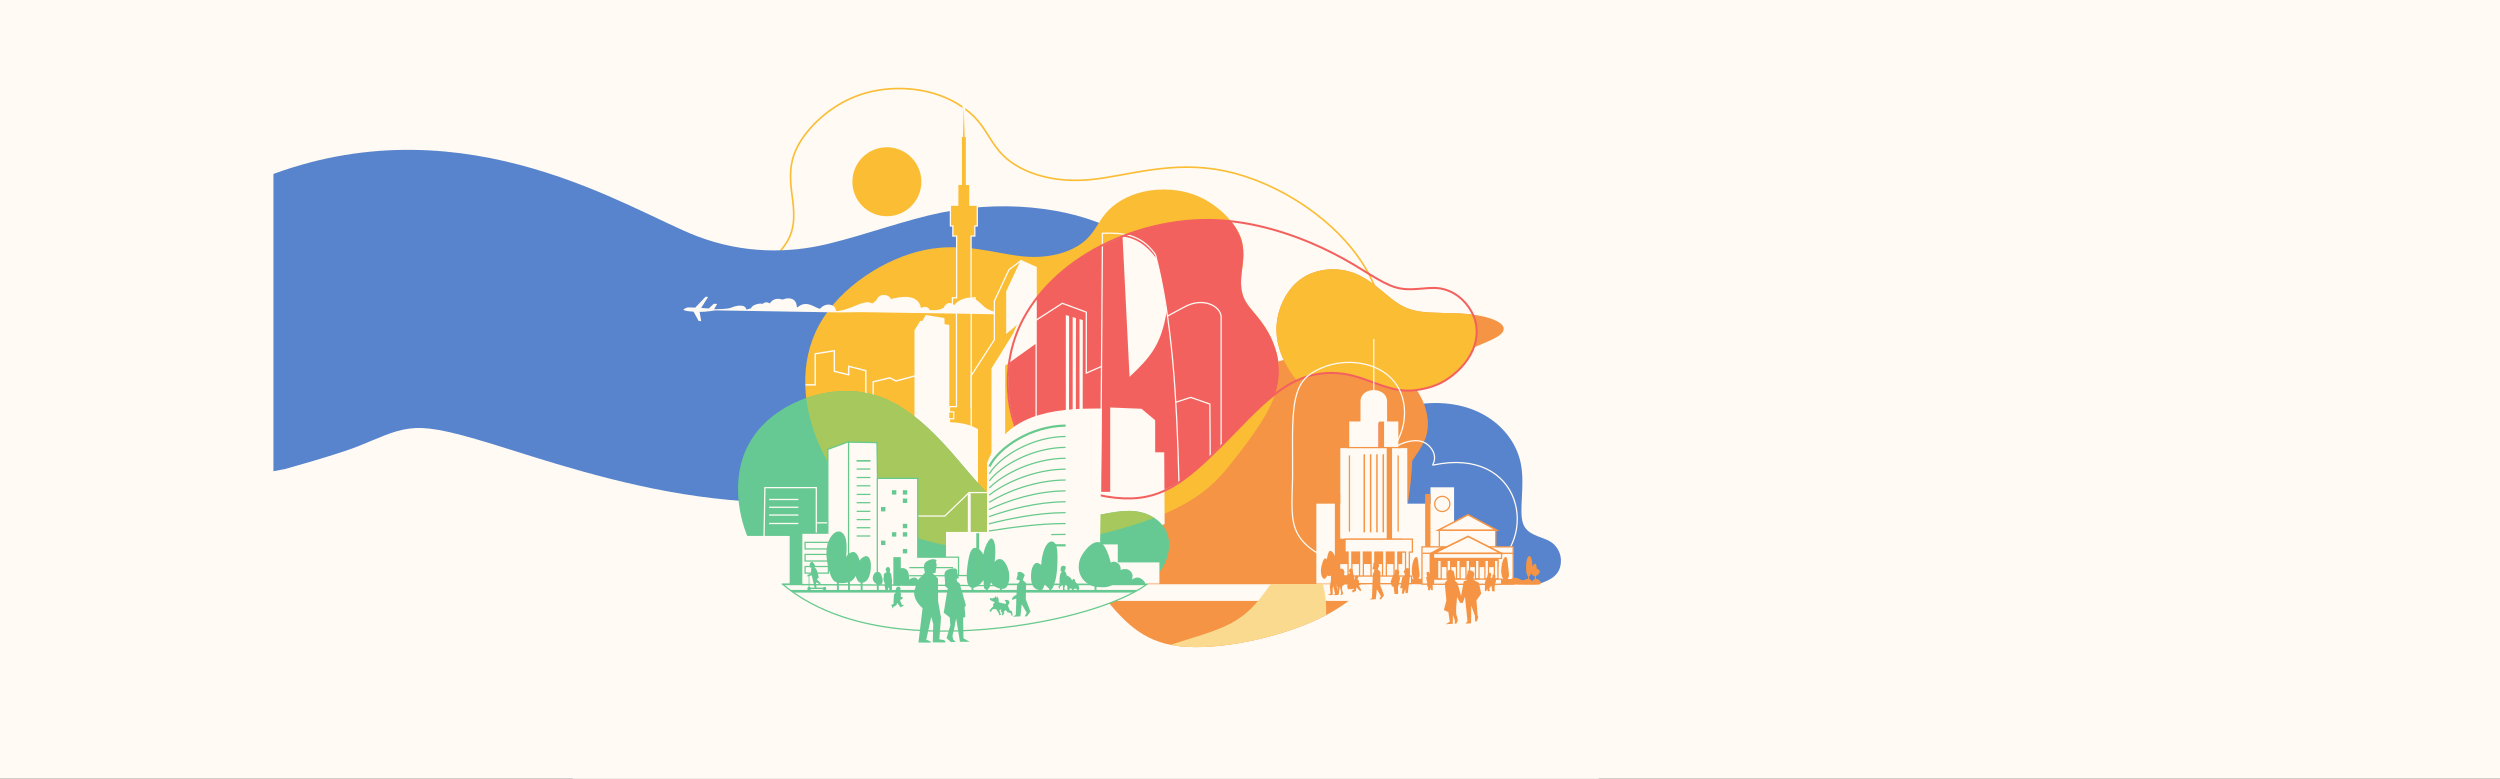 <svg width="1920" height="598" viewBox="0 0 1920 598" fill="none" xmlns="http://www.w3.org/2000/svg">
<rect x="0" y="0" width="1920" height="598" fill="#333333" stroke="none"/>
<g clip-path="url(#clip0)">
<rect width="1920" height="598" fill="#FFFAF3"/>
<path fill-rule="evenodd" clip-rule="evenodd" d="M1227.83 681H439.833V-107H1227.83V681Z" fill="#FFFAF3"/>
<path d="M711.475 70.272C729.08 74.231 742.727 82.964 751.188 92.927C759.65 102.89 762.925 114.081 775.208 123.497C787.49 132.913 808.779 140.557 836.793 138.018C864.806 135.479 899.544 122.759 940.482 131.248C981.421 139.737 1028.56 169.437 1050.48 209.035C1072.4 248.635 1069.1 298.134 1046.95 343.154C1024.79 388.173 983.778 428.715 917.741 439.966C851.703 451.218 760.64 433.179 706.239 413.514C651.836 393.849 634.095 372.56 615.728 349.059C597.36 325.559 578.367 299.846 572.289 276.384C566.21 252.922 573.046 231.707 581.414 216.976C589.781 202.244 599.681 193.995 604.804 185.113C609.927 176.232 610.275 166.718 608.947 155.138C607.618 143.559 604.617 129.911 611.304 115.036C617.991 100.16 634.368 84.056 653.338 75.595C672.307 67.134 693.87 66.316 711.475 70.272V70.272Z" stroke="#FABD34" stroke-width="1.265" stroke-miterlimit="22.926"/>
<path fill-rule="evenodd" clip-rule="evenodd" d="M1180.6 448.699C1192.99 445.376 1196.95 440.5 1198.3 435.051C1200.03 428.04 1197.43 420.077 1190.59 415.921C1183.76 411.767 1172.67 411.42 1169.56 401.64C1166.44 391.859 1171.29 372.643 1168 356.111C1164.71 339.578 1153.29 325.729 1138.14 317.766C1122.99 309.802 1104.12 307.724 1085.94 311.014C1067.77 314.303 1050.28 322.958 1036.87 334.73C1023.45 346.502 1014.1 361.39 1013.06 379.913C1012.02 398.436 1019.29 420.595 1029.51 433.579C1035.7 441.453 1042.98 445.952 1053.62 448.699H1180.6" fill="#5784CC"/>
<path fill-rule="evenodd" clip-rule="evenodd" d="M378.028 340.982C341.436 329.756 326.8 327.51 314.134 329.194C301.468 330.879 290.772 336.491 274.728 342.853C258.684 349.215 218.716 360.254 218.716 360.254C218.716 360.254 212.843 361.43 210 361.893V133.574C359.719 78.713 483.502 161.504 535.084 181.301C570.781 195.002 606.015 194.662 636.413 187.177C666.812 179.693 695.522 168.841 723.105 163.227C750.691 157.614 777.148 157.24 801.073 160.421C824.999 163.602 846.39 170.338 863.842 180.817C881.293 191.294 894.804 205.515 897.9 221.419C900.997 237.324 893.678 254.912 882.138 274.745C870.598 294.579 854.837 316.658 829.785 335.368C804.735 354.08 770.395 369.423 719.168 378.404C667.941 387.385 599.825 390.005 536.495 381.211C473.163 372.416 414.617 352.208 378.028 340.982Z" fill="#5784CC"/>
<path fill-rule="evenodd" clip-rule="evenodd" d="M1037.16 273.573C1019.85 271.265 1001.24 271.672 979.992 278.123C958.74 284.573 934.84 297.067 903.067 304.658C871.293 312.25 831.647 314.94 809.04 324.841C786.433 334.742 780.865 351.852 790.371 375.684C799.876 399.517 824.456 430.071 843.6 453.441C862.744 476.81 876.453 492.996 905.986 496.335C935.519 499.675 980.875 490.17 1011.77 475.708C1042.66 461.245 1059.09 441.825 1066.02 422.747C1072.95 403.666 1070.37 384.927 1075.3 370.6C1080.24 356.273 1092.7 346.36 1095.82 332.984C1098.95 319.608 1092.74 302.77 1081.62 291.838C1070.5 280.906 1054.48 275.882 1037.16 273.573" fill="#F59444"/>
<path fill-rule="evenodd" clip-rule="evenodd" d="M842.104 448.698H1189.2V461.493H842.104V448.698Z" fill="#FFFAF3"/>
<path fill-rule="evenodd" clip-rule="evenodd" d="M1012.08 308.963C1025.5 321.513 1045.41 338.305 1056.92 350.682C1068.43 363.06 1071.55 371.023 1073.89 377.862C1076.22 384.7 1077.78 390.412 1079.01 391.234C1080.25 392.057 1081.16 387.99 1082.44 378.339C1083.71 368.687 1085.36 353.453 1084.36 336.402C1083.37 319.35 1079.73 300.481 1093.95 286.934C1108.16 273.388 1140.23 265.164 1150.73 258.11C1161.22 251.055 1150.14 245.169 1136.98 242.572C1123.83 239.976 1108.59 240.669 1097.43 239.976C1086.26 239.284 1079.16 237.206 1070.68 230.974C1062.2 224.741 1052.33 214.355 1039.78 209.68C1027.23 205.007 1012 206.045 1000.92 213.056C989.837 220.068 982.912 233.052 980.922 245.17C978.93 257.288 981.874 268.54 986.807 278.321C991.742 288.103 998.666 296.411 1012.08 308.963" fill="#F59444"/>
<path fill-rule="evenodd" clip-rule="evenodd" d="M1085.13 299.842C1068.85 301.399 1054.31 292.398 1038.92 288.521C1024.89 284.988 1010.15 285.715 995.944 292.212C992.082 287.492 989.208 283.08 986.807 278.321C981.874 268.54 978.93 257.288 980.922 245.17C982.912 233.052 989.837 220.068 1000.92 213.056C1012 206.045 1027.23 205.007 1039.78 209.68C1052.33 214.355 1062.2 224.741 1070.68 230.974C1079.16 237.206 1086.26 239.284 1097.43 239.976C1107 240.569 1119.55 240.146 1131.23 241.647C1134.56 249.053 1135.44 257.83 1131.75 266.818C1122.9 286.37 1105.96 298.199 1085.62 299.79C1085.46 299.808 1085.29 299.826 1085.13 299.842" fill="#FABD34"/>
<path fill-rule="evenodd" clip-rule="evenodd" d="M878.301 147.205C865.371 150.112 855.347 156.526 849.134 163.844C842.919 171.16 840.513 179.38 831.493 186.296C822.472 193.211 806.836 198.824 786.261 196.959C765.687 195.096 740.174 185.753 710.106 191.988C680.039 198.223 645.417 220.036 629.317 249.119C613.217 278.202 615.64 314.557 631.913 347.621C648.186 380.686 678.308 410.462 726.809 418.725C775.311 426.989 842.191 413.74 882.146 399.297C922.102 384.855 935.132 369.219 948.622 351.958C962.112 334.699 976.061 315.815 980.526 298.583C984.99 281.351 979.969 265.77 973.824 254.95C967.678 244.131 960.407 238.072 956.644 231.549C952.882 225.027 952.627 218.039 953.601 209.535C954.577 201.03 956.782 191.006 951.871 180.081C946.959 169.155 934.932 157.329 920.999 151.114C907.067 144.9 891.23 144.298 878.301 147.205" fill="#FABD34"/>
<path fill-rule="evenodd" clip-rule="evenodd" d="M747.989 316.28V321.605H751.262V325.597H747.989V375.915C747.989 397.322 760.93 429.608 768.066 449.502H712.381C719.74 429.166 732.459 397.325 732.459 375.915V325.597H729.187V321.605H732.459V316.28H729.187V312.287H734.567V238.078H731.461V228.761H734.678V181.285H731.794V173.52H729.908V157.547H735.565V141.574H738.228V104.747H739.113L740.22 64.148L741.335 104.747H742.221V141.574H744.883V157.547H750.54V173.52H748.654V181.285H745.77V228.761H748.987V238.078H745.882V312.287H751.262V316.28H747.989" fill="#FABD34"/>
<path d="M747.989 316.28V321.605H751.262V325.597H747.989V375.915C747.989 397.322 760.93 429.608 768.066 449.502H712.381C719.74 429.166 732.459 397.325 732.459 375.915V325.597H729.187V321.605H732.459V316.28H729.187V312.287H734.567V238.078H731.461V228.761H734.678V181.285H731.794V173.52H729.908V157.547H735.565V141.574H738.228V104.747H739.113L740.22 64.148L741.335 104.747H742.221V141.574H744.883V157.547H750.54V173.52H748.654V181.285H745.77V228.761H748.987V238.078H745.882V312.287H751.262V316.28H747.989Z" stroke="#FFFAF3" stroke-width="0.977" stroke-miterlimit="22.926"/>
<path fill-rule="evenodd" clip-rule="evenodd" d="M937.83 342.447V242.91C936.956 234.909 923.978 228.05 909.872 235.616L890.577 245.967C892.704 254.698 893.151 262.866 894.271 270.442C895.592 279.368 897.496 293.691 898.734 310.241L914.515 305.195L929.167 310.384L929.452 350.564L937.83 342.447" fill="#FABD34"/>
<path d="M937.83 342.447V242.91C936.956 234.909 923.978 228.05 909.872 235.616L890.577 245.967C892.704 254.698 893.151 262.866 894.271 270.442C895.592 279.368 897.496 293.691 898.734 310.241L914.515 305.195L929.167 310.384L929.452 350.564L937.83 342.447Z" stroke="#FFFAF3" stroke-width="0.982" stroke-miterlimit="22.926"/>
<path fill-rule="evenodd" clip-rule="evenodd" d="M851.746 278.851L834.282 286.537V239.746L815.852 232.933L793.709 247.167V383.412L855.66 380.355L851.746 278.851Z" fill="#FABD34"/>
<path d="M851.746 278.851L834.282 286.537V239.746L815.852 232.933L793.709 247.167V383.412L855.66 380.355L851.746 278.851Z" stroke="#FFFAF3" stroke-width="1.032" stroke-miterlimit="22.926"/>
<path fill-rule="evenodd" clip-rule="evenodd" d="M905.527 370.681C903.975 302.421 900.228 244.833 887.375 195.473C876.635 180.079 862.858 178.6 846.645 179.141V385.804L883.144 385.658L891.246 378.506L905.527 370.681Z" fill="#FABD34"/>
<path d="M905.527 370.681C903.975 302.421 900.228 244.833 887.375 195.473C876.635 180.079 862.858 178.6 846.645 179.141V385.804L883.144 385.658L891.246 378.506L905.527 370.681Z" stroke="#FFFAF3" stroke-width="0.982" stroke-miterlimit="22.926"/>
<path fill-rule="evenodd" clip-rule="evenodd" d="M896.042 238.868C893.74 223.61 891.661 212.24 888.122 198.651C880.986 188.423 872.032 182.613 862.099 181.703L867.493 289.398C883.484 274.428 891.942 264.595 896.042 238.868" fill="#FFFAF3"/>
<path fill-rule="evenodd" clip-rule="evenodd" d="M795.736 368.348V205.374L784.078 200.147L774.919 207.109L763.678 231.154V260.914L745.883 288.505V396.411L795.152 396.591L795.736 368.348" fill="#FABD34"/>
<path d="M795.736 368.348V205.374L784.078 200.147L774.919 207.109L763.678 231.154V260.914L745.883 288.505V396.411L795.152 396.591L795.736 368.348Z" stroke="#FFFAF3" stroke-width="0.992" stroke-miterlimit="22.926"/>
<path fill-rule="evenodd" clip-rule="evenodd" d="M795.777 263.789L795.685 205.373L783.792 200.138L772.751 223.699V256.544L780.925 249.505L778.167 256.041L761.462 282.918V370.173L771.972 369.803V280.811L795.777 263.789Z" fill="#FFFAF3"/>
<path fill-rule="evenodd" clip-rule="evenodd" d="M831.592 245.828L831.495 321.419L829.062 320.771V245.043L831.592 245.828Z" fill="#FFFAF3"/>
<path fill-rule="evenodd" clip-rule="evenodd" d="M826.336 244.276L826.24 320.02L823.806 319.373V243.491L826.336 244.276" fill="#FFFAF3"/>
<path fill-rule="evenodd" clip-rule="evenodd" d="M821.081 242.725L820.984 318.622L818.551 317.975V241.94L821.081 242.725" fill="#FFFAF3"/>
<path fill-rule="evenodd" clip-rule="evenodd" d="M662.136 239.729L763.678 241.346V239.351C760.582 238.455 757.838 237.346 755.891 235.587C752.879 232.867 750.184 229.545 745.922 228.705C742.007 227.932 735.198 230.862 732.892 234.306C730.214 231.863 726.527 232.042 724.66 236.494C721.263 237.841 720.436 238.412 714.168 238.199C713.096 235.986 711.183 234.828 707.264 236.526C705.224 225.059 691.251 227.895 684.135 229.682C683.304 226.188 675.279 224.479 673.119 230.462L669.996 233.082C663.269 229.165 653.002 238.817 642.022 238.861C642.117 233.872 634.282 231.639 629.776 237.165C625.96 236.618 619.429 229.878 612.52 236.05C612.327 235.87 612.133 235.689 611.94 235.509C611.677 229.774 607.018 227.699 600.979 230.046C596.31 228.665 593.139 229.911 591.205 233.073C589.361 231.651 587.02 232.035 585.78 233.39C583.325 232.538 577.254 234.228 576.828 236.815C575.373 236.939 574.636 237.603 573.181 237.727C572.433 233.015 564.629 234.88 561.907 236.169C559.109 237.497 551.816 237.378 549.454 237.495L549.057 237.512L548.927 237.48C548.809 237.451 548.664 237.416 548.461 237.375L550.822 233.357L548.099 233.336L544.382 236.893L544.131 236.873C542.599 236.75 540.564 236.617 538.492 236.498L543.833 228.014L541.911 227.88L533.943 236.261C533.065 236.221 532.256 236.188 531.567 236.165C528.311 236.056 527.703 236.165 527.309 236.3C526.914 236.434 526.732 236.595 526.645 236.682C526.556 236.769 526.564 236.785 526.303 236.868C526.043 236.952 525.517 237.105 525.235 237.289C524.953 237.473 524.915 237.689 525.054 237.934C525.193 238.179 525.509 238.451 526.888 238.722C528.159 238.971 530.335 239.22 532.661 239.375L536.59 246.533L538.523 246.637L537.297 239.536C538.56 239.535 539.837 239.495 541.123 239.403C543.802 239.213 546.513 238.799 547.91 238.583C548.758 238.452 549.121 238.394 549.285 238.362L643.747 239.937L662.136 239.729" fill="#FFFAF3"/>
<path d="M618.706 295.58H626.092V271.69L640.78 269.374V285.193L651.769 287.837V281.299L664.941 284.678V306.356L670.592 306.308V293.243L683.375 290.168L688.077 292.606L708.077 287.271" stroke="#FFFAF3" stroke-width="1.098" stroke-miterlimit="22.926"/>
<path fill-rule="evenodd" clip-rule="evenodd" d="M729.099 376.02V249.501L706.789 246.343L702.317 253.711V375.923L729.099 376.02Z" fill="#FFFAF3"/>
<path fill-rule="evenodd" clip-rule="evenodd" d="M707.421 248.028L710.999 241.924L725.311 244.239L725.521 252.658L707.421 248.028Z" fill="#FFFAF3"/>
<path fill-rule="evenodd" clip-rule="evenodd" d="M718.04 376.091V324.724C726.576 323.795 740.995 323.468 751.084 329.565V376.226L718.04 376.091Z" fill="#FFFAF3"/>
<path fill-rule="evenodd" clip-rule="evenodd" d="M681.117 113.093C695.745 113.093 707.604 124.952 707.604 139.58C707.604 154.209 695.745 166.068 681.117 166.068C666.488 166.068 654.63 154.209 654.63 139.58C654.63 124.952 666.488 113.093 681.117 113.093" fill="#FABD34"/>
<path fill-rule="evenodd" clip-rule="evenodd" d="M979.348 302.535C968.424 310.99 957.935 321.984 947.945 332.263C934.208 346.397 921.414 359.175 909.019 368.144C896.624 377.113 884.626 382.272 868.823 382.771C853.02 383.27 833.409 379.109 816.776 370.079C800.143 361.05 786.485 347.151 779.311 326.526C772.137 305.901 771.444 278.549 781.658 253.794C791.872 229.038 812.991 206.879 840.69 191.472C868.388 176.065 902.665 167.409 935.903 169.14C939.101 169.307 942.288 169.571 945.459 169.919C948.169 173.265 950.358 176.716 951.871 180.081C956.782 191.006 954.577 201.03 953.601 209.535C952.627 218.039 952.882 225.027 956.644 231.549C960.407 238.072 967.678 244.131 973.824 254.95C979.969 265.77 984.99 281.351 980.526 298.583C980.187 299.891 979.792 301.21 979.348 302.535" fill="#F3615E"/>
<path fill-rule="evenodd" clip-rule="evenodd" d="M937.83 342.383V242.91C936.956 234.91 923.978 228.05 909.872 235.616L890.577 245.966C892.704 254.699 893.152 262.866 894.272 270.443C895.592 279.368 897.496 293.691 898.733 310.242L914.515 305.196L929.167 310.32L929.453 350.746C931.581 348.719 933.728 346.627 935.896 344.478L937.83 342.383" fill="#F3615E"/>
<path d="M937.83 342.383V242.91C936.956 234.91 923.978 228.05 909.872 235.616L890.577 245.966C892.704 254.699 893.152 262.866 894.272 270.443C895.592 279.368 897.496 293.691 898.733 310.242L914.515 305.196L929.167 310.32L929.453 350.746C931.581 348.719 933.728 346.627 935.896 344.478L937.83 342.383Z" stroke="#FFFAF3" stroke-width="0.977" stroke-miterlimit="22.926"/>
<path fill-rule="evenodd" clip-rule="evenodd" d="M851.746 278.851L834.282 286.537V239.746L815.852 232.933L793.709 247.167V351.75C800.261 359.354 808.115 365.378 816.776 370.079C826.228 375.21 836.639 378.768 846.767 380.794L855.66 380.355L851.746 278.851Z" fill="#F3615E"/>
<path d="M851.746 278.851L834.282 286.537V239.746L815.852 232.933L793.709 247.167V351.75C800.261 359.354 808.115 365.378 816.776 370.079C826.228 375.21 836.639 378.768 846.767 380.794L855.66 380.355L851.746 278.851Z" stroke="#FFFAF3" stroke-width="0.977" stroke-miterlimit="22.926"/>
<path fill-rule="evenodd" clip-rule="evenodd" d="M905.447 370.626C903.846 303.753 900.011 244.004 887.376 195.473C880.992 186.324 873.535 182.09 865.131 180.274C858.754 182.632 852.57 185.324 846.645 188.317L845.216 380.38C852.956 381.937 858.252 383.105 868.823 382.771C879.394 382.438 894.279 378.062 905.447 370.626" fill="#F3615E"/>
<path d="M905.447 370.626C903.846 303.753 900.011 244.004 887.376 195.473C880.992 186.324 873.535 182.09 865.131 180.274C858.754 182.632 852.57 185.324 846.645 188.317L845.216 380.38C852.956 381.937 858.252 383.105 868.823 382.771C879.394 382.438 894.279 378.062 905.447 370.626V370.626Z" stroke="#FFFAF3" stroke-width="0.977" stroke-miterlimit="22.926"/>
<path fill-rule="evenodd" clip-rule="evenodd" d="M896.042 238.869C893.74 223.611 891.662 212.24 888.123 198.651C880.986 188.423 872.033 182.613 862.099 181.704L867.493 289.398C883.484 274.428 891.942 264.595 896.042 238.869Z" fill="#FFFAF3"/>
<path fill-rule="evenodd" clip-rule="evenodd" d="M795.736 354.01V229.545C789.891 237.217 785.139 245.354 781.658 253.794C771.444 278.549 772.137 305.901 779.311 326.526C783.128 337.498 788.779 346.566 795.736 354.01" fill="#F3615E"/>
<path d="M795.736 354.01V229.545C789.891 237.217 785.139 245.354 781.658 253.794C771.444 278.549 772.137 305.901 779.311 326.526C783.128 337.498 788.779 346.566 795.736 354.01V354.01Z" stroke="#FFFAF3" stroke-width="0.976" stroke-miterlimit="22.926"/>
<path fill-rule="evenodd" clip-rule="evenodd" d="M795.777 263.789L795.723 229.563C789.883 237.229 785.137 245.361 781.657 253.794C778.307 261.915 776.13 270.316 774.971 278.666L795.777 263.789" fill="#FFFAF3"/>
<path fill-rule="evenodd" clip-rule="evenodd" d="M831.592 245.828L831.495 321.419L829.062 320.771V245.043L831.592 245.828Z" fill="#FFFAF3"/>
<path fill-rule="evenodd" clip-rule="evenodd" d="M826.336 244.276L826.24 320.02L823.806 319.373V243.491L826.336 244.276" fill="#FFFAF3"/>
<path fill-rule="evenodd" clip-rule="evenodd" d="M821.081 242.725L820.984 318.622L818.551 317.975V241.94L821.081 242.725" fill="#FFFAF3"/>
<path fill-rule="evenodd" clip-rule="evenodd" d="M822.657 377.773H852.637V312.949L876.656 313.942L887.167 322.72V347.4H894.118L894.443 402.425L867.833 413.064L822.123 412.109L822.657 377.773Z" fill="#FFFAF3"/>
<path d="M1085.13 299.842C1068.86 301.399 1054.31 292.398 1038.92 288.521C1023.53 284.646 1007.29 285.894 991.827 294.265C976.365 302.635 961.683 318.128 947.945 332.263C934.208 346.397 921.414 359.175 909.019 368.144C896.624 377.113 884.627 382.272 868.823 382.771C853.02 383.27 833.409 379.109 816.776 370.079C800.143 361.05 786.485 347.151 779.311 326.526C772.137 305.901 771.444 278.549 781.658 253.794C791.872 229.038 812.991 206.879 840.69 191.472C868.388 176.065 902.665 167.409 935.903 169.14C969.14 170.871 1001.34 182.99 1024.02 194.588C1046.7 206.187 1059.85 217.266 1071.97 220.729C1084.09 224.191 1095.17 220.036 1105.38 221.421C1115.6 222.807 1124.94 229.731 1130.14 239.425C1141.06 259.811 1128 281.098 1109.85 292.256C1102.1 297.02 1093 299.089 1085.13 299.842V299.842Z" stroke="#F3615E" stroke-width="1.562" stroke-miterlimit="22.926"/>
<path fill-rule="evenodd" clip-rule="evenodd" d="M601.288 448.917C593.799 442.644 587.299 435.517 582.107 427.536C567.921 405.727 563.505 377.553 569.259 355.671C575.015 333.79 590.941 318.202 610.815 309.049C630.69 299.896 654.512 297.178 675.591 304.615C696.67 312.052 715.006 329.643 730.062 346.662C745.118 363.681 756.896 380.127 771.818 389.351C786.741 398.576 804.809 400.579 821.738 399.006C838.668 397.432 854.461 392.283 867.042 392.355C879.623 392.426 888.99 397.718 893.808 404.654C898.626 411.591 898.894 420.172 896.284 428.394C894.044 435.453 889.683 442.249 880.494 448.917H601.288Z" fill="#66C993"/>
<path fill-rule="evenodd" clip-rule="evenodd" d="M619.165 305.668C637.148 299.343 657.391 298.194 675.591 304.616C696.67 312.052 715.006 329.643 730.062 346.662C745.119 363.681 756.896 380.127 771.818 389.351C786.741 398.576 804.809 400.578 821.739 399.006C838.669 397.432 854.461 392.283 867.042 392.355C874.868 392.399 881.451 394.464 886.47 397.689C885.063 398.226 883.625 398.763 882.147 399.297C842.191 413.74 775.311 426.989 726.809 418.725C678.308 410.462 648.186 380.686 631.913 347.621C625.185 333.95 620.827 319.717 619.165 305.668Z" fill="#A6C85C"/>
<path d="M586.41 433.724L587.449 374.518H626.919V422.818V401.524H673.66L697.55 378.674V396.331H725.594L744.291 378.283H778.568V444.11" stroke="#FFFAF3" stroke-width="0.977" stroke-miterlimit="22.926"/>
<path fill-rule="evenodd" clip-rule="evenodd" d="M735.081 484.529C705.236 485.386 674.722 482.812 647.486 473.801C630.216 468.089 614.266 459.787 601.288 448.917H880.494C878.978 450.017 877.331 451.113 875.54 452.207C862.892 459.93 843.086 467.509 818.593 473.445C794.101 479.38 764.926 483.67 735.081 484.529" fill="#FFFAF3"/>
<path d="M735.081 484.529C705.236 485.386 674.722 482.812 647.486 473.801C630.216 468.089 614.266 459.787 601.288 448.917H880.494C878.978 450.017 877.331 451.113 875.54 452.207C862.892 459.93 843.086 467.509 818.593 473.445C794.101 479.38 764.926 483.67 735.081 484.529V484.529Z" stroke="#67C98E" stroke-width="0.986" stroke-miterlimit="22.926"/>
<path fill-rule="evenodd" clip-rule="evenodd" d="M726.516 442.41V408.55H758.038L758.098 355.445C770.253 324.575 794.986 313.561 841.815 313.767L846.242 313.785L844.874 418.088H858.46V431.918H890.433V448.133H726.966L726.516 442.41Z" fill="#FFFAF3"/>
<path d="M759.438 418.79H818.382" stroke="#67C98E" stroke-width="1.712" stroke-miterlimit="22.926"/>
<path d="M759.479 413.29C777.991 411.943 798.13 410.453 818.382 410.434" stroke="#67C98E" stroke-width="0.977" stroke-miterlimit="22.926"/>
<path d="M759.52 407.789C776.897 405.096 797.526 402.116 818.382 402.076" stroke="#67C98E" stroke-width="0.977" stroke-miterlimit="22.926"/>
<path d="M759.563 402.29C775.803 398.25 796.922 393.781 818.382 393.72" stroke="#67C98E" stroke-width="0.977" stroke-miterlimit="22.926"/>
<path d="M759.604 396.789C774.709 391.403 796.318 385.444 818.382 385.364" stroke="#67C98E" stroke-width="0.977" stroke-miterlimit="22.926"/>
<path d="M759.645 391.289C773.615 384.556 795.715 377.107 818.382 377.006" stroke="#67C98E" stroke-width="0.977" stroke-miterlimit="22.926"/>
<path d="M759.687 385.788C772.52 377.708 795.111 368.77 818.382 368.649" stroke="#67C98E" stroke-width="0.977" stroke-miterlimit="22.926"/>
<path d="M759.728 380.288C771.426 370.862 794.508 360.434 818.382 360.293" stroke="#67C98E" stroke-width="0.977" stroke-miterlimit="22.926"/>
<path d="M759.77 374.787C770.332 364.015 793.904 352.097 818.382 351.936" stroke="#67C98E" stroke-width="0.977" stroke-miterlimit="22.926"/>
<path d="M759.812 369.287C769.238 357.168 793.299 343.761 818.382 343.579" stroke="#67C98E" stroke-width="0.977" stroke-miterlimit="22.926"/>
<path d="M759.853 363.786C768.144 350.321 792.696 335.423 818.382 335.223" stroke="#67C98E" stroke-width="0.977" stroke-miterlimit="22.926"/>
<path d="M759.895 358.286C767.05 343.474 792.092 327.087 818.382 326.866" stroke="#67C98E" stroke-width="1.712" stroke-miterlimit="22.926"/>
<path fill-rule="evenodd" clip-rule="evenodd" d="M755.801 408.592H807.347V440.791H755.801V408.592" fill="#FFFAF3"/>
<path fill-rule="evenodd" clip-rule="evenodd" d="M673.516 339.94L673.918 367.398H704.834V427.894H736.151V442.053H763.052V449.775L615.7 448.917V409.445H635.775V345.088L651.033 339.511L673.516 339.94" fill="#FFFAF3"/>
<path d="M673.516 339.94L673.918 367.398H704.834V427.894H736.151V442.053H763.052V449.775L615.7 448.917V409.445H635.775V345.088L651.033 339.511L673.516 339.94Z" stroke="#67C98E" stroke-width="0.986" stroke-miterlimit="22.926"/>
<path fill-rule="evenodd" clip-rule="evenodd" d="M570.33 411.591H606.465V448.059H577.155L570.33 411.591Z" fill="#FFFAF3"/>
<path fill-rule="evenodd" clip-rule="evenodd" d="M671.03 446.576C670.38 445.611 670.17 444.507 670.359 443.265C670.548 442.024 671.135 440.644 672.059 439.885C672.982 439.126 674.242 438.989 675.144 439.403C676.047 439.816 676.592 440.782 677.074 442.07C677.557 443.357 677.978 444.967 677.894 446.278C677.81 447.588 677.222 448.6 676.467 449.037C675.995 449.31 675.458 449.359 674.875 449.239V454.426H673.403V448.659C672.509 448.163 671.601 447.424 671.03 446.576V446.576ZM690.36 448.845C687.967 448.217 687.211 446.871 686.918 445.481C686.624 444.091 686.792 442.655 687.274 441.287C687.757 439.919 688.555 438.618 689.478 437.72C690.402 436.823 691.451 436.33 692.648 436.262C693.843 436.195 695.187 436.554 696.11 437.339C697.033 438.124 697.538 439.336 697.832 440.636C698.125 441.938 698.21 443.328 698.23 444.135C698.251 444.943 698.21 445.166 698.356 445.1C698.503 445.033 698.839 444.674 699.511 444.315C700.183 443.956 701.189 443.597 702.113 443.574C703.037 443.551 703.876 443.866 704.443 444.606C705.01 445.346 705.303 446.512 705.282 447.432C705.261 448.352 704.926 449.024 704.128 449.294C703.33 449.563 702.072 449.428 699.427 449.406C696.782 449.383 692.752 449.473 690.36 448.845V448.845ZM637.723 441.348C636.211 437.269 634.7 430.525 634.7 424.955C634.7 419.387 636.211 414.995 638.226 412.093C640.241 409.191 642.76 407.78 644.942 408.25C647.125 408.72 648.972 411.074 649.727 414.681C650.483 418.289 650.147 423.152 649.98 425.584C649.812 428.015 649.812 428.015 649.98 427.622C650.147 427.23 650.483 426.446 651.491 425.584C652.498 424.72 654.177 423.78 655.604 423.937C657.031 424.094 658.207 425.348 659.046 427.23C659.467 428.172 659.803 429.272 659.97 430.519C660.907 429.434 661.92 428.536 662.824 427.957C664.923 426.612 666.434 426.971 667.442 428.406C668.449 429.841 668.952 432.354 668.869 435.313C668.785 438.274 668.114 441.684 667.064 443.836C666.015 445.989 664.587 446.887 663.349 447.313C663.047 447.416 662.755 447.493 662.476 447.542V454.426H661.004V447.545C660.708 447.488 660.427 447.394 660.158 447.267C659.256 446.841 658.5 446.035 657.724 443.994C657.532 443.489 657.339 442.909 657.171 442.275C656.905 442.76 656.632 443.213 656.36 443.622C655.26 445.277 654.161 446.226 652.738 446.833V454.426H651.266V447.319C651.174 447.343 651.081 447.365 650.986 447.387C648.998 447.852 646.408 448.035 644.234 447.701V454.426H642.762V447.37C640.599 446.696 639.161 445.23 637.723 441.348" fill="#66C993"/>
<path fill-rule="evenodd" clip-rule="evenodd" d="M838.645 449.965C836.483 449.157 834.091 447.588 832.306 445.636C830.522 443.685 829.347 441.352 828.802 438.773C828.255 436.194 828.34 433.367 829.032 430.811C829.725 428.255 831.026 425.967 832.748 423.635C834.469 421.301 836.61 418.925 839.001 417.534C841.394 416.143 844.039 415.739 846.159 417.31C848.278 418.879 849.873 422.423 850.902 425.114C851.931 427.805 852.392 429.645 852.666 430.698C852.939 431.753 853.022 432.023 853.421 431.933C853.82 431.843 854.533 431.394 855.498 431.394C856.464 431.394 857.682 431.843 858.668 432.628C859.655 433.413 860.41 434.534 860.619 436.014C860.694 436.54 860.7 437.112 860.649 437.706C860.818 437.644 860.991 437.586 861.165 437.531C862.76 437.023 864.608 436.778 866.161 437.35C867.714 437.922 868.972 439.312 869.498 440.572C870.023 441.83 869.813 442.96 869.644 443.75C869.477 444.542 869.351 444.995 869.392 445.083C869.435 445.171 869.644 444.894 870.316 444.512C870.988 444.129 872.121 443.639 873.212 443.554C874.304 443.47 875.353 443.791 876.235 444.298C877.116 444.803 877.83 445.496 878.417 446.147C879.005 446.799 879.467 447.41 879.572 447.9C879.677 448.39 879.425 448.757 873.716 448.919C868.982 449.053 860.498 449.044 854.782 448.838C854.155 449.374 853.664 449.59 852.854 449.92C851.972 450.279 850.713 450.772 849.287 450.951C847.859 451.131 846.264 450.997 844.501 450.907C843.735 450.868 842.938 450.837 842.104 450.749V454.426H840.632V450.528C839.991 450.4 839.33 450.22 838.645 449.965V449.965ZM807.308 452.729V454.426H805.836V452.216C805.776 452.172 805.714 452.125 805.651 452.073C804.707 451.31 803.405 449.875 802.755 449.135C802.105 448.395 802.105 448.35 801.978 449.024C801.852 449.695 801.6 451.086 801.181 451.983C800.761 452.88 800.173 453.284 798.914 453.239C797.655 453.194 795.724 452.702 794.402 451.467C793.08 450.234 792.366 448.26 792.03 446.017C791.694 443.775 791.736 441.263 792.03 439.177C792.324 437.091 792.869 435.432 793.645 434.22C794.422 433.009 795.43 432.247 796.459 432.269C797.487 432.292 798.537 433.099 799.082 433.503C799.627 433.906 799.67 433.906 799.733 432.986C799.795 432.067 799.879 430.228 800.341 427.829C800.803 425.429 801.643 422.468 802.755 420.203C803.867 417.937 805.253 416.368 806.784 415.964C808.317 415.56 809.996 416.322 810.962 418.543C811.927 420.764 812.179 424.442 812.179 428.613C812.179 432.785 811.927 437.45 811.402 441.15C810.878 444.852 810.08 447.588 809.429 449.404C808.778 451.221 808.275 452.118 807.729 452.521C807.593 452.622 807.454 452.692 807.308 452.729ZM755.406 447.073L755.316 445.523L755.301 445.545C753.664 447.993 751.439 449.966 749.445 450.888C748.797 451.188 748.173 451.377 747.584 451.45V454.426H746.111V451.372C745.49 451.213 744.931 450.885 744.45 450.379C743.211 449.075 742.498 446.594 742.435 442.874C742.372 439.151 742.96 434.189 743.674 430.245C744.387 426.302 745.226 423.376 746.486 421.913C747.746 420.449 749.425 420.449 751.04 421.276C752.532 422.04 753.97 423.508 755.222 425.93C755.53 423.812 755.981 422.286 756.455 420.943C757.232 418.745 758.071 417.041 758.974 415.673C759.876 414.305 760.842 413.273 761.786 413.632C762.731 413.991 763.654 415.74 764.116 418.633C764.578 421.527 764.578 425.563 763.948 430.834C763.914 431.113 763.879 431.396 763.843 431.682C764.648 430.527 765.653 429.769 766.739 429.467C768.188 429.062 769.783 429.466 771.336 431.35C772.889 433.234 774.4 436.598 774.946 439.873C775.491 443.147 775.072 446.332 774.274 448.574C773.476 450.817 772.301 452.119 770.223 452.253C769.961 452.27 769.683 452.268 769.396 452.249V454.426H767.924V452.03C766.287 451.664 764.55 450.901 763.318 449.987C762.187 449.149 761.481 448.186 761.07 447.168C760.327 450.519 759.908 451.66 759.099 452.208C758.951 452.308 758.789 452.389 758.619 452.452V454.426H757.147V452.582C756.814 452.529 756.511 452.422 756.287 452.276C755.637 451.849 755.637 451.087 755.406 447.073" fill="#66C993"/>
<path d="M698.307 435.928H731.934" stroke="#67C98E" stroke-width="0.976" stroke-miterlimit="22.926"/>
<path d="M698.307 442.161H731.934" stroke="#67C98E" stroke-width="0.976" stroke-miterlimit="22.926"/>
<path fill-rule="evenodd" clip-rule="evenodd" d="M686.102 427.878H691.815V449.691H686.102V427.878Z" fill="#66C993"/>
<path d="M651.695 339.071V440.602" stroke="#67C98E" stroke-width="0.976" stroke-miterlimit="22.926"/>
<path d="M673.767 367.375V446.705" stroke="#67C98E" stroke-width="0.976" stroke-miterlimit="22.926"/>
<path fill-rule="evenodd" clip-rule="evenodd" d="M684.998 376.464H688.374V379.84H684.998V376.464Z" fill="#66C993"/>
<path fill-rule="evenodd" clip-rule="evenodd" d="M676.624 389.374H680V392.75H676.624V389.374Z" fill="#66C993"/>
<path fill-rule="evenodd" clip-rule="evenodd" d="M693.372 376.464H696.748V379.84H693.372V376.464Z" fill="#66C993"/>
<path fill-rule="evenodd" clip-rule="evenodd" d="M693.372 382.919H696.748V386.295H693.372V382.919Z" fill="#66C993"/>
<path fill-rule="evenodd" clip-rule="evenodd" d="M684.998 408.738H688.374V412.113H684.998V408.738Z" fill="#66C993"/>
<path fill-rule="evenodd" clip-rule="evenodd" d="M676.624 415.192H680V418.568H676.624V415.192Z" fill="#66C993"/>
<path fill-rule="evenodd" clip-rule="evenodd" d="M693.372 402.283H696.748V405.659H693.372V402.283Z" fill="#66C993"/>
<path fill-rule="evenodd" clip-rule="evenodd" d="M693.372 408.738H696.748V412.113H693.372V408.738Z" fill="#66C993"/>
<path fill-rule="evenodd" clip-rule="evenodd" d="M693.372 421.646H696.748V425.023H693.372V421.646Z" fill="#66C993"/>
<path d="M657.917 353.872H668.43" stroke="#67C98E" stroke-width="0.977" stroke-miterlimit="22.926"/>
<path d="M657.917 360.234H668.43" stroke="#67C98E" stroke-width="0.977" stroke-miterlimit="22.926"/>
<path d="M657.917 366.727H668.43" stroke="#67C98E" stroke-width="0.977" stroke-miterlimit="22.926"/>
<path d="M657.917 373.088H668.43" stroke="#67C98E" stroke-width="0.977" stroke-miterlimit="22.926"/>
<path d="M657.917 379.709H668.43" stroke="#67C98E" stroke-width="0.977" stroke-miterlimit="22.926"/>
<path d="M657.917 386.072H668.43" stroke="#67C98E" stroke-width="0.977" stroke-miterlimit="22.926"/>
<path d="M657.917 392.693H668.43" stroke="#67C98E" stroke-width="0.977" stroke-miterlimit="22.926"/>
<path d="M657.917 399.055H668.43" stroke="#67C98E" stroke-width="0.977" stroke-miterlimit="22.926"/>
<path d="M657.917 405.287H668.43" stroke="#67C98E" stroke-width="0.977" stroke-miterlimit="22.926"/>
<path d="M657.917 411.649H668.43" stroke="#67C98E" stroke-width="0.977" stroke-miterlimit="22.926"/>
<path d="M590.662 383.604H613.121" stroke="#FFFAF3" stroke-width="0.989" stroke-miterlimit="22.926"/>
<path d="M590.662 389.577H613.121" stroke="#FFFAF3" stroke-width="0.989" stroke-miterlimit="22.926"/>
<path d="M590.662 395.549H613.121" stroke="#FFFAF3" stroke-width="0.989" stroke-miterlimit="22.926"/>
<path d="M590.662 402.041H613.121" stroke="#FFFAF3" stroke-width="0.989" stroke-miterlimit="22.926"/>
<path fill-rule="evenodd" clip-rule="evenodd" d="M606.548 453.063H874.106C872.919 453.757 871.676 454.45 870.377 455.139H609.433C608.458 454.46 607.496 453.767 606.548 453.063" fill="#66C993"/>
<path fill-rule="evenodd" clip-rule="evenodd" d="M797.601 453.063H800.165C799.839 453.2 799.434 453.258 798.914 453.24C798.527 453.225 798.076 453.17 797.601 453.063Z" fill="#66C993"/>
<path d="M750.89 409.502V442.74" stroke="#67C98E" stroke-width="2.194" stroke-miterlimit="22.926"/>
<path d="M744.397 378.861V412.099" stroke="#FFFAF3" stroke-width="2.195" stroke-miterlimit="22.926"/>
<path d="M657.917 353.872H668.43" stroke="#67C98E" stroke-width="0.977" stroke-miterlimit="22.926"/>
<path d="M618.299 416.512H636.217V421.575H618.299V416.512Z" stroke="#67C98E" stroke-width="0.977" stroke-miterlimit="22.926"/>
<path d="M618.299 425.796H636.217V430.859H618.299V425.796Z" stroke="#67C98E" stroke-width="0.977" stroke-miterlimit="22.926"/>
<path d="M618.299 435.078H636.217V440.143H618.299V435.078Z" stroke="#67C98E" stroke-width="0.977" stroke-miterlimit="22.926"/>
<path fill-rule="evenodd" clip-rule="evenodd" d="M764.067 462.643L762.363 461.813C760.148 460.89 760.054 460.431 760.363 459.295L762.17 459.617L763.376 458.982L764.102 458.991L764.54 457.567L765.463 459.295L765.789 457.894C766.065 457.809 766.638 459.829 766.888 459.829L767.044 462.571L767.041 462.578L771.983 463.813L772.176 463.749L772.693 462.458L771.466 460.972C774.991 459.832 776.5 462.483 773.983 465.041L774.112 465.298L775.597 468.849L777.018 469.237L777.792 472.528L776.953 472.98L776.889 472.787L776.05 470.786L773.597 470.14L772.498 468.526L770.82 469.881L771.401 470.914L770.24 472.528L769.484 472.503L769.271 472.141L769.788 470.914L768.464 469.268L769.078 467.88L767.463 468.59L768.755 472.206L767.772 472.459L767.165 472.322L767.37 471.504L765.14 468.009L763.526 467.623L761.747 468.362L761.395 469.688L760.301 469.859L759.975 468.849L760.814 467.558L761.008 467.429L762.816 465.621L762.751 464.007L762.88 463.749L764.067 462.643ZM791.413 469.753L787.798 460.198L788.056 447.804L785.475 445.48L787.023 441.606C784.781 438.352 780.332 438.387 781.581 441.309L780.54 444.98L783.409 445.997L781.085 449.354L780.678 456.708L778.446 458.023L777.114 459.71L777.717 460.776L779.035 460.113L780.551 459.754L780.136 472.187L777.87 473.64L783.667 473.367L784.7 464.072L788.471 470.543L786.98 473.386L788.725 473.32L791.413 469.753" fill="#66C993"/>
<path fill-rule="evenodd" clip-rule="evenodd" d="M708.533 467.061C704.998 464.167 700.876 458.403 702.401 453.21L704.592 445.744L710.329 439.855C708.935 434.169 709.498 432.241 712.745 430.529C714.582 429.562 717.429 428.823 719.31 430.254L718.759 431.585L719.37 433.489L719.21 434.883L718.431 440.107L716.229 440.163L720.391 444.372L720.447 461.739L722.707 474.31L721.415 490.996L725.285 491.607L726.301 493.401L716.365 493.371L716.737 479.327L715.237 473.807L711.364 491.276L714.437 492.495L714.892 493.533L705.364 493.476L708.533 467.061" fill="#66C993"/>
<path fill-rule="evenodd" clip-rule="evenodd" d="M725.615 444.796C725.3 440.425 724.524 438.296 729.635 436.908C732.421 436.151 736.032 436.17 734.965 439.53L736.488 443.89L734.649 444.607L735.026 446.54L737.013 448.161L737.174 448.744L741.843 464.9L740.81 466.378L741.38 473.681L739.67 474.559L739.953 490.246L744.662 492.885L737.233 492.919L734.315 474.913L733.068 481.631L731.48 488.391L732.059 491.097L734.105 493.074L730.285 493.084L726.948 490.144L729.858 480.254L729.38 474.177L724.784 470.591L727.838 451.8L725.448 449.955C726.112 447.557 725.792 447.252 725.615 444.796" fill="#66C993"/>
<path fill-rule="evenodd" clip-rule="evenodd" d="M621.703 450.676C622.056 450.755 622.358 450.969 622.552 451.26L625.613 451.272L623.359 441.817L622.274 442.119L621.599 442.621L621.703 450.676ZM622.885 437.415L623.202 435.782C622.577 435.864 622.183 436.125 621.996 435.579C621.62 434.479 621.709 432.9 622.426 432.083C624.053 430.231 625.618 433.343 626.009 434.618L624.781 435.275C627.802 436.456 628.04 440.653 628.825 443.623L627.263 444.971L630.164 447.705V449.489L629.16 448.374L626.594 447.254L627.09 451.277L632.082 451.296C632.326 450.905 632.76 450.644 633.255 450.644C634.018 450.644 634.635 451.262 634.635 452.025C634.635 452.786 634.018 453.404 633.255 453.404C632.614 453.404 632.075 452.967 631.92 452.375L622.74 452.369C622.587 452.965 622.046 453.404 621.403 453.404C620.641 453.404 620.023 452.786 620.023 452.025C620.023 451.387 620.455 450.851 621.04 450.692V442.609L620.706 442.599L620.483 442.672L619.926 442.548L620.204 441.635L621.019 441.23L621.017 441.218L622.913 440.178L622.885 437.415" fill="#66C993"/>
<path fill-rule="evenodd" clip-rule="evenodd" d="M818.413 442.993L818.104 442.51V442.704L818.189 443.022L818.413 442.993ZM813.608 448.19C813.906 444.767 813.305 441.481 815.508 438.727L814.241 438.614C815.134 437.313 813.944 435.863 815.663 434.708C816.863 433.903 819.535 435.479 818.356 435.933L818.38 436.521L817.979 438.209L817.679 438.222L817.471 438.727L818.445 439.247L819.338 442.168L820.18 442.34L820.669 442.558L820.747 442.793C821.176 442.847 821.595 443.076 822.238 443.939L823.605 445.771C823.856 444.159 825.215 444.188 825.715 445.82L825.46 446.591L825.942 446.648L827.111 448.466L828.214 448.595L828.896 452.036L828.876 452.058L828.877 452.079C828.877 452.659 828.406 453.129 827.826 453.129C827.275 453.129 826.823 452.705 826.779 452.165H824.994C824.949 452.705 824.498 453.129 823.947 453.129C823.366 453.129 822.895 452.659 822.895 452.079C822.895 452.044 822.898 452.01 822.901 451.976L822.859 451.971L821.674 451.983C821.677 452.014 821.678 452.047 821.678 452.079C821.678 452.659 821.208 453.129 820.628 453.129C820.047 453.129 819.576 452.659 819.576 452.079C819.576 451.761 819.718 451.476 819.94 451.283L819.808 451.126L818.54 448.353L818.185 448.53L817.283 452.535L818.737 453.172H816.432L816.173 449.05L813.906 450.777L813.965 452.296L813.573 452.317L812.797 450.575L814.484 448.401L813.608 448.19Z" fill="#66C993"/>
<path fill-rule="evenodd" clip-rule="evenodd" d="M681.048 439.218L678.829 440.737V441.088L678.478 445.293L679.499 448.168L679.479 450.199L679.83 452.419L680.18 453.547L682.09 453.714L682.01 450.76L683.508 453.544L684.976 453.912L685.06 445.293L684.413 440.654L683.103 439.225C683.67 439.072 683.568 438.173 683.572 437.426C683.579 436.204 682.77 435 681.139 435.725C680.099 436.188 679.749 437.919 681.048 439.218" fill="#66C993"/>
<path fill-rule="evenodd" clip-rule="evenodd" d="M686.134 464.019L686.548 456.609L688.304 454.657C686.62 448.296 694.265 450.087 690.658 454.312L691.942 455.692L691.804 458.217L693.423 458.686L692.767 460.222L691.368 460.608L691.401 461.444L692.743 464.654L693.755 464.297L694.053 465.036L691.658 466.504L688.996 462.989L688.466 464.824L686.228 466.027L685.537 467.408L684.472 464.364L686.134 464.019" fill="#66C993"/>
<path fill-rule="evenodd" clip-rule="evenodd" d="M945.249 478.755C932.274 485.658 913.897 490.131 899.029 495.256C901.25 495.7 903.563 496.062 905.986 496.335C935.519 499.675 980.875 490.17 1011.77 475.708C1014.08 474.628 1016.3 473.52 1018.45 472.387C1018.81 463.006 1017.68 454.614 1015.82 448.523H976.089V448.253C969.473 457.317 961.711 469.994 945.249 478.755" fill="#FADA8F"/>
<path d="M994.745 307.112C997.909 291.827 1004.93 287.23 1014.05 282.977C1036.19 272.661 1070.82 278.907 1077.54 307.095C1080.7 320.364 1077.15 335.435 1068.44 345.675C1069.14 345.246 1071.82 342.779 1075.95 340.955C1080.08 339.131 1085.65 337.952 1090 338.649C1094.34 339.347 1097.45 341.92 1099.33 344.549C1101.21 347.177 1101.85 349.858 1101.74 352.057C1101.64 354.257 1100.78 355.973 1100.46 356.723C1100.32 357.053 1100.28 357.198 1100.58 357.186C1169.81 342.376 1182.69 414.824 1142.98 438.045C1136.24 441.99 1125.94 442.437 1111.88 442.699C1091.77 443.074 1062.7 440.929 1040.66 435.673C1018.61 430.417 1003.59 422.05 997.051 410.84C990.508 399.631 992.439 385.578 992.707 366.271C992.975 346.962 991.581 322.398 994.745 307.112V307.112Z" stroke="#FFFAF3" stroke-width="0.977" stroke-miterlimit="22.926"/>
<path fill-rule="evenodd" clip-rule="evenodd" d="M1029.35 448.179V344.151H1080.78V448.471L1029.35 448.179" fill="#FFFAF3"/>
<path fill-rule="evenodd" clip-rule="evenodd" d="M1010.95 386.815H1102.7V448.179H1010.95V386.815" fill="#FFFAF3"/>
<path fill-rule="evenodd" clip-rule="evenodd" d="M1098.61 374.25H1116.73V448.471H1098.61V374.25" fill="#FFFAF3"/>
<path fill-rule="evenodd" clip-rule="evenodd" d="M1036.22 323.697H1073.92V355.841H1036.22V323.697" fill="#FFFAF3"/>
<path fill-rule="evenodd" clip-rule="evenodd" d="M1044.85 308.463C1044.85 296.466 1065.29 296.794 1065.29 308.463V330.418H1044.85V308.463Z" fill="#FFFAF3"/>
<path fill-rule="evenodd" clip-rule="evenodd" d="M1054.63 260.288H1055.51V305.872H1054.63V260.288Z" fill="#FFFAF3"/>
<path fill-rule="evenodd" clip-rule="evenodd" d="M1025.18 379.433H1029.27V448.687H1025.18V379.433Z" fill="#F59444"/>
<path fill-rule="evenodd" clip-rule="evenodd" d="M1027.23 413.711H1076.91V433.216H1027.23V413.711Z" fill="#F59444"/>
<path fill-rule="evenodd" clip-rule="evenodd" d="M1094.51 379.433H1098.6V448.687H1094.51V379.433Z" fill="#F59444"/>
<path fill-rule="evenodd" clip-rule="evenodd" d="M1107.66 381.188C1110.89 381.188 1113.51 383.804 1113.51 387.032C1113.51 390.259 1110.89 392.875 1107.66 392.875C1104.44 392.875 1101.82 390.259 1101.82 387.032C1101.82 383.804 1104.44 381.188 1107.66 381.188Z" fill="#FFFAF3"/>
<path d="M1107.66 381.188C1110.89 381.188 1113.51 383.804 1113.51 387.032C1113.51 390.259 1110.89 392.875 1107.66 392.875C1104.44 392.875 1101.82 390.259 1101.82 387.032C1101.82 383.804 1104.44 381.188 1107.66 381.188Z" stroke="#F59444" stroke-width="0.977" stroke-miterlimit="22.926"/>
<path fill-rule="evenodd" clip-rule="evenodd" d="M1085.89 444.558C1085.16 443.898 1084.68 442.602 1084.43 441.034C1084.19 439.469 1084.17 437.631 1084.38 435.731C1084.58 433.83 1085 431.865 1085.55 430.415C1086.09 428.965 1086.78 428.03 1087.4 427.81C1088.02 427.592 1088.58 428.088 1088.92 429.517C1089.25 430.946 1089.36 433.306 1089.58 435.408C1089.81 437.512 1090.17 439.358 1090.25 440.689C1090.34 442.019 1090.16 442.833 1089.84 443.51C1089.51 444.188 1089.04 444.728 1088.32 444.985C1087.6 445.244 1086.62 445.219 1085.89 444.558" fill="#F59444"/>
<path fill-rule="evenodd" clip-rule="evenodd" d="M1083.95 445.512C1084.5 444.904 1084.96 444.465 1085.63 444.197C1086.3 443.929 1087.18 443.832 1088.02 443.966C1088.86 444.099 1089.66 444.465 1090.49 444.49C1091.32 444.514 1092.17 444.197 1092.9 443.917C1093.63 443.638 1094.24 443.394 1094.97 443.381C1095.7 443.369 1096.56 443.588 1097.31 443.905C1098.07 444.221 1098.72 444.636 1099.32 444.928C1099.92 445.22 1100.45 445.391 1101.08 445.293C1101.72 445.195 1102.45 444.83 1103.17 444.599C1103.89 444.368 1104.59 444.27 1105.19 444.307C1105.79 444.343 1106.27 444.514 1106.7 444.818C1107.12 445.122 1107.49 445.561 1107.67 445.804C1107.86 446.048 1107.86 446.097 1108 445.975C1108.15 445.853 1108.44 445.561 1108.84 445.232C1109.24 444.903 1109.75 444.538 1110.45 444.429C1111.14 444.319 1112.02 444.465 1112.72 444.818C1113.43 445.171 1113.97 445.732 1114.32 446.389C1114.67 447.046 1114.84 447.802 1114.34 448.239C1113.84 448.678 1112.68 448.8 1107.28 448.811C1101.89 448.824 1092.27 448.727 1087.3 448.629C1082.33 448.532 1082.02 448.435 1081.93 448.276C1081.85 448.118 1081.99 447.899 1082.38 447.4C1082.77 446.9 1083.41 446.121 1083.95 445.512" fill="#F59444"/>
<path fill-rule="evenodd" clip-rule="evenodd" d="M1103.57 432.01C1103.35 433.823 1103.3 436.112 1103.41 437.842C1103.52 439.57 1103.79 440.74 1104.18 441.604C1104.57 442.468 1105.08 443.029 1105.69 442.724C1106.3 442.42 1107 441.251 1107.48 439.911C1107.95 438.572 1108.2 437.062 1108.23 435.297C1108.27 433.532 1108.1 431.511 1107.73 429.989C1107.37 428.466 1106.81 427.444 1106.25 427.115C1105.69 426.786 1105.13 427.152 1104.65 428.004C1104.18 428.856 1103.79 430.196 1103.57 432.01" fill="#F3615E"/>
<path fill-rule="evenodd" clip-rule="evenodd" d="M1109.3 433.531C1108.71 434.189 1108.02 435.31 1107.56 436.246C1107.1 437.184 1106.86 437.939 1106.9 438.755C1106.95 439.57 1107.29 440.448 1107.81 441.129C1108.32 441.811 1109 442.298 1109.75 442.407C1110.51 442.518 1111.34 442.249 1112.03 441.787C1112.72 441.324 1113.28 440.666 1113.59 440.057C1113.89 439.449 1113.94 438.888 1113.75 438.365C1113.55 437.841 1113.11 437.355 1112.72 437.172C1112.33 436.989 1111.99 437.11 1111.81 436.965C1111.63 436.819 1111.6 436.405 1111.48 435.614C1111.36 434.822 1111.14 433.653 1110.78 433.166C1110.41 432.679 1109.9 432.875 1109.3 433.531Z" fill="#F3615E"/>
<path fill-rule="evenodd" clip-rule="evenodd" d="M1023.53 424.229C1022.43 422.939 1021.38 422.598 1020.61 423.791C1019.84 424.984 1019.34 427.712 1018.82 430.269C1018.29 432.825 1017.74 435.212 1017.74 437.16C1017.74 439.108 1018.29 440.618 1019.04 441.518C1019.78 442.42 1020.72 442.712 1021.74 442.249C1022.76 441.787 1023.86 440.57 1024.68 439.278C1025.51 437.988 1026.06 436.624 1026.39 435.066C1026.72 433.507 1026.83 431.754 1026.31 429.757C1025.79 427.76 1024.63 425.52 1023.53 424.229" fill="#F59444"/>
<path fill-rule="evenodd" clip-rule="evenodd" d="M1015.91 431.316C1015.22 433.069 1014.64 435.407 1014.49 437.428C1014.35 439.449 1014.64 441.153 1015.03 442.298C1015.42 443.442 1015.91 444.027 1016.44 444.343C1016.98 444.66 1017.56 444.708 1018.44 443.588C1019.31 442.468 1020.48 440.179 1021.04 438.378C1021.6 436.576 1021.55 435.26 1020.97 433.483C1020.39 431.705 1019.27 429.465 1018.32 428.928C1017.37 428.393 1016.59 429.562 1015.91 431.316" fill="#F59444"/>
<path fill-rule="evenodd" clip-rule="evenodd" d="M1038.24 423.995V442.988H1035.32V423.995H1032.98V414.06H1084.7V423.995H1082.36V442.988H1079.44V423.995H1073.54V442.988H1070.61V423.995H1064.71V442.988H1061.79V423.995H1055.89V442.988H1052.97V423.995H1047.06V442.988H1044.14V423.995H1038.24" fill="#FFFAF3"/>
<path d="M1038.24 423.995V442.988H1035.32V423.995H1032.98V414.06H1084.7V423.995H1082.36V442.988H1079.44V423.995H1073.54V442.988H1070.61V423.995H1064.71V442.988H1061.79V423.995H1055.89V442.988H1052.97V423.995H1047.06V442.988H1044.14V423.995H1038.24Z" stroke="#F59444" stroke-width="0.976" stroke-miterlimit="22.926"/>
<path fill-rule="evenodd" clip-rule="evenodd" d="M1032.69 442.403H1084.12V448.248H1032.69V442.403Z" fill="#FFFAF3"/>
<path d="M1032.69 442.403H1084.12V448.248H1032.69V442.403Z" stroke="#F59444" stroke-width="0.977" stroke-miterlimit="22.926"/>
<path fill-rule="evenodd" clip-rule="evenodd" d="M1038.75 442.054H1027.94V448.598H1038.75V442.054Z" fill="#F59444"/>
<path d="M1034.1 343.746H1075.88" stroke="#F59444" stroke-width="0.977" stroke-miterlimit="22.926"/>
<path d="M1036.37 349.773V408.215" stroke="#F59444" stroke-width="0.977" stroke-miterlimit="22.926"/>
<path d="M1073.77 349.773V408.215" stroke="#F59444" stroke-width="0.977" stroke-miterlimit="22.926"/>
<path d="M1060.47 324.935V343.637" stroke="#F3615E" stroke-width="3.633" stroke-miterlimit="22.926"/>
<path d="M1062.37 348.897V408.8" stroke="#F59444" stroke-width="1.145" stroke-miterlimit="22.926"/>
<path d="M1057.5 348.897V408.8" stroke="#F59444" stroke-width="1.145" stroke-miterlimit="22.926"/>
<path d="M1052.63 348.897V408.8" stroke="#F59444" stroke-width="1.145" stroke-miterlimit="22.926"/>
<path d="M1047.76 348.897V408.8" stroke="#F59444" stroke-width="1.145" stroke-miterlimit="22.926"/>
<path fill-rule="evenodd" clip-rule="evenodd" d="M1065 344.076H1069.09V414.077H1065V344.076Z" fill="#F59444"/>
<path fill-rule="evenodd" clip-rule="evenodd" d="M1058.86 323.768H1062.95V343.947H1058.86V323.768Z" fill="#F59444"/>
<path fill-rule="evenodd" clip-rule="evenodd" d="M1105.4 407.031H1148.75V448.581H1105.4V407.031Z" fill="#FFFAF3"/>
<path d="M1105.4 407.031H1148.75V448.581H1105.4V407.031Z" stroke="#F59444" stroke-width="0.977" stroke-miterlimit="22.926"/>
<path fill-rule="evenodd" clip-rule="evenodd" d="M1127.46 395.324L1149.47 407.186H1104.61L1127.46 395.324Z" fill="#FFFAF3"/>
<path d="M1127.46 395.324L1149.47 407.186H1104.61L1127.46 395.324Z" stroke="#F59444" stroke-width="1.185" stroke-miterlimit="22.926"/>
<path fill-rule="evenodd" clip-rule="evenodd" d="M1092.07 420H1162.08V448.581H1092.07V420Z" fill="#FFFAF3"/>
<path d="M1092.07 420H1162.08V448.581H1092.07V420Z" stroke="#F59444" stroke-width="0.977" stroke-miterlimit="22.926"/>
<path fill-rule="evenodd" clip-rule="evenodd" d="M1106.9 419.917L1097.91 424.885V448.408H1106.24L1106.1 447.092V435.55H1149.27H1150.84V427.222L1122.46 414.366L1111.5 419.917H1106.9Z" fill="#F59444"/>
<path fill-rule="evenodd" clip-rule="evenodd" d="M1100.96 424.923H1153.2V428.887H1100.96V424.923Z" fill="#FFFAF3"/>
<path d="M1100.96 424.923H1153.2V428.887H1100.96V424.923Z" stroke="#F59444" stroke-width="0.976" stroke-miterlimit="22.926"/>
<path fill-rule="evenodd" clip-rule="evenodd" d="M1100.96 444.737H1153.2V448.701H1100.96V444.737Z" fill="#FFFAF3"/>
<path d="M1100.96 444.737H1153.2V448.701H1100.96V444.737Z" stroke="#F59444" stroke-width="0.976" stroke-miterlimit="22.926"/>
<path fill-rule="evenodd" clip-rule="evenodd" d="M1104.08 430.327H1106.84V444.497H1104.08V430.327Z" fill="#FFFAF3"/>
<path d="M1104.08 430.327H1106.84V444.497H1104.08V430.327Z" stroke="#F59444" stroke-width="0.976" stroke-miterlimit="22.926"/>
<path fill-rule="evenodd" clip-rule="evenodd" d="M1111.35 430.327H1114.11V444.497H1111.35V430.327Z" fill="#FFFAF3"/>
<path d="M1111.35 430.327H1114.11V444.497H1111.35V430.327Z" stroke="#F59444" stroke-width="0.977" stroke-miterlimit="22.926"/>
<path fill-rule="evenodd" clip-rule="evenodd" d="M1118.61 430.327H1121.37V444.497H1118.61V430.327Z" fill="#FFFAF3"/>
<path d="M1118.61 430.327H1121.37V444.497H1118.61V430.327Z" stroke="#F59444" stroke-width="0.977" stroke-miterlimit="22.926"/>
<path fill-rule="evenodd" clip-rule="evenodd" d="M1125.88 430.327H1128.64V444.497H1125.88V430.327Z" fill="#FFFAF3"/>
<path d="M1125.88 430.327H1128.64V444.497H1125.88V430.327Z" stroke="#F59444" stroke-width="0.977" stroke-miterlimit="22.926"/>
<path fill-rule="evenodd" clip-rule="evenodd" d="M1133.14 430.327H1135.9V444.497H1133.14V430.327Z" fill="#FFFAF3"/>
<path d="M1133.14 430.327H1135.9V444.497H1133.14V430.327Z" stroke="#F59444" stroke-width="0.977" stroke-miterlimit="22.926"/>
<path fill-rule="evenodd" clip-rule="evenodd" d="M1140.41 430.327H1143.17V444.497H1140.41V430.327Z" fill="#FFFAF3"/>
<path d="M1140.41 430.327H1143.17V444.497H1140.41V430.327Z" stroke="#F59444" stroke-width="0.977" stroke-miterlimit="22.926"/>
<path fill-rule="evenodd" clip-rule="evenodd" d="M1147.67 430.327H1150.43V444.497H1147.67V430.327Z" fill="#FFFAF3"/>
<path d="M1147.67 430.327H1150.43V444.497H1147.67V430.327Z" stroke="#F59444" stroke-width="0.977" stroke-miterlimit="22.926"/>
<path d="M1092.31 424.923H1162.2" stroke="#F59444" stroke-width="0.977" stroke-miterlimit="22.926"/>
<path fill-rule="evenodd" clip-rule="evenodd" d="M1127.52 411.943L1152.98 424.923H1101.1L1127.52 411.943Z" fill="#FFFAF3"/>
<path d="M1127.52 411.943L1152.98 424.923H1101.1L1127.52 411.943Z" stroke="#F59444" stroke-width="1.265" stroke-miterlimit="22.926"/>
<path fill-rule="evenodd" clip-rule="evenodd" d="M1178.74 442.432C1178.63 442.431 1178.52 442.423 1178.42 442.407C1177.67 442.298 1176.99 441.811 1176.47 441.129C1176.29 440.881 1176.12 440.608 1175.99 440.322C1175.53 441.466 1174.92 442.421 1174.38 442.711V444.672C1174.75 444.754 1175.07 444.901 1175.37 445.11C1175.8 445.415 1176.16 445.854 1176.34 446.097C1176.53 446.34 1176.53 446.389 1176.67 446.267C1176.82 446.145 1177.11 445.854 1177.51 445.524C1177.84 445.258 1178.23 444.968 1178.74 444.809V442.432ZM1154.44 444.439C1153.78 443.749 1153.33 442.513 1153.1 441.034C1152.85 439.469 1152.84 437.631 1153.05 435.731C1153.25 433.83 1153.67 431.865 1154.22 430.415C1154.76 428.965 1155.45 428.03 1156.07 427.811C1156.69 427.592 1157.25 428.089 1157.59 429.517C1157.92 430.946 1158.02 433.306 1158.25 435.408C1158.48 437.512 1158.84 439.358 1158.92 440.689C1159.01 442.019 1158.83 442.833 1158.51 443.51C1158.32 443.902 1158.08 444.248 1157.78 444.519C1158.24 444.646 1158.7 444.768 1159.16 444.782C1159.99 444.806 1160.84 444.49 1161.57 444.21C1162.3 443.929 1162.91 443.686 1163.64 443.673C1164.37 443.662 1165.23 443.881 1165.98 444.197C1166.73 444.514 1167.39 444.928 1167.99 445.22C1168.59 445.512 1169.12 445.683 1169.75 445.586C1170.39 445.488 1171.12 445.122 1171.83 444.891C1172.44 444.699 1173.03 444.599 1173.56 444.592V442.63C1173.29 442.424 1173.05 442.056 1172.85 441.604C1172.45 440.74 1172.19 439.57 1172.08 437.841C1171.97 436.112 1172.02 433.823 1172.24 432.01C1172.45 430.196 1172.85 428.856 1173.32 428.004C1173.8 427.152 1174.36 426.786 1174.91 427.115C1175.48 427.444 1176.04 428.466 1176.4 429.989C1176.75 431.432 1176.92 433.324 1176.91 435.021C1177.25 434.453 1177.63 433.914 1177.97 433.532C1178.57 432.875 1179.08 432.679 1179.44 433.166C1179.81 433.653 1180.03 434.822 1180.15 435.614C1180.28 436.406 1180.3 436.819 1180.48 436.965C1180.66 437.11 1181.01 436.989 1181.39 437.172C1181.79 437.355 1182.22 437.841 1182.41 438.365C1182.61 438.889 1182.56 439.449 1182.26 440.057C1181.95 440.666 1181.39 441.324 1180.7 441.787C1180.35 442.022 1179.96 442.205 1179.57 442.316V444.685C1180.17 444.68 1180.83 444.831 1181.39 445.11C1182.1 445.464 1182.63 446.024 1182.99 446.682C1183.34 447.338 1183.52 448.093 1183.01 448.532C1182.52 448.97 1181.35 449.092 1176.43 449.105C1171.51 449.116 1162.85 449.019 1158.36 448.922C1153.87 448.824 1153.55 448.727 1153.47 448.568C1153.38 448.41 1153.53 448.191 1153.44 447.691C1153.35 447.192 1153.03 446.413 1153.1 445.804C1153.17 445.195 1153.63 444.758 1154.3 444.49C1154.35 444.472 1154.39 444.456 1154.44 444.439" fill="#F59444"/>
<path fill-rule="evenodd" clip-rule="evenodd" d="M1062.95 457.224L1059.98 449.364L1060.19 439.169L1058.07 437.257L1059.34 434.07C1057.5 431.392 1053.84 431.422 1054.87 433.826L1054.01 436.845L1056.37 437.682L1054.46 440.443L1054.07 447.452L1053.68 459.226L1051.81 460.423L1056.58 460.198L1057.43 452.55L1060.53 457.874L1059.31 460.213L1060.74 460.159L1062.95 457.224" fill="#F59444"/>
<path fill-rule="evenodd" clip-rule="evenodd" d="M1036.99 439.981L1035.04 441.312V441.619L1034.74 445.303L1035.35 448.067L1034.63 449.602L1034.94 451.547L1035.25 452.57L1039.24 452.365L1039.43 451.246L1039.61 453.061L1038.38 453.323L1038.91 455.158L1041.44 453.673L1041.62 450.962L1044.59 454.022L1045.55 453.235L1043.8 450.176L1043.68 449.541L1044.7 449.248L1045.02 448.08L1043.73 447.723L1043.54 445.803L1042.4 444.754L1043.02 443.88L1043.19 442.218L1041.62 441.956L1040.57 442.917L1040.66 445.016L1040.45 445.214L1039.14 439.776L1038.73 437.32L1037.19 436.501L1036.27 437.32L1035.86 438.856L1036.99 439.981" fill="#F59444"/>
<path fill-rule="evenodd" clip-rule="evenodd" d="M1027.1 454.182L1026.61 450.099L1027.17 450.385L1027.1 454.182ZM1027.96 441.131L1027.71 440.277L1025.7 438.211C1026.19 436.217 1025.99 435.54 1024.85 434.94C1024.21 434.6 1023.21 434.341 1022.55 434.843L1022.74 435.31L1022.53 435.979L1022.58 436.468L1022.86 438.3L1023.63 438.319L1022.17 439.796L1022.15 445.889L1021.36 450.298L1021.81 456.152L1020.45 456.366L1020.1 456.995L1023.58 456.985L1023.45 452.058L1023.98 450.121L1025.34 456.25L1024.26 456.678L1024.1 457.042L1027.44 457.021L1027.42 456.823L1028.02 456.826L1029.05 450.51L1030.04 455.237L1029.84 456.187L1029.12 456.88L1030.46 456.884L1031.63 455.853L1030.71 453.147L1030.78 450.252L1032.39 448.993L1031.61 442.927L1032.44 442.279C1032.21 441.438 1032.32 441.141 1032.39 440.278C1032.5 438.746 1032.43 437.283 1030.64 436.796C1029.66 436.53 1028.4 436.537 1028.77 437.715L1028.14 439.531L1028.93 439.879L1028.8 440.556L1027.96 441.131V441.131ZM1026.33 447.755C1026.45 447.655 1026.58 447.543 1026.7 447.423L1026.77 447.516L1026.58 449.88L1026.33 447.755" fill="#F59444"/>
<path fill-rule="evenodd" clip-rule="evenodd" d="M1078 438.921L1079.22 441.369L1076.86 443.63L1075.33 451.777L1077.11 451.65L1076.6 455.596L1078 456.233L1079.27 452.414L1079.4 455.469H1081.18L1082.96 441.466L1082.2 440.958L1082.84 438.412L1081.95 436.502C1081.46 436.502 1081.57 436.592 1081.57 436.248L1079.66 436.502L1078 438.921ZM1070.97 440.321L1071.28 440.753L1069.82 441.849L1068.04 446.813L1068.93 450.25L1070.33 450.632L1070.97 456.106L1073.77 456.233L1073.64 451.395L1075.3 443.886L1073.99 441.166L1074.28 441.085L1074.54 440.702V438.284L1073.01 437.393H1071.61L1070.97 440.321" fill="#F59444"/>
<path fill-rule="evenodd" clip-rule="evenodd" d="M1096.09 442.639L1095.24 443.342L1096.09 447.895L1096 450.455L1096.85 450.644L1096.66 453.205L1097.99 453.489L1098.65 451.498L1099.13 453.205L1100.36 453.299L1100.26 446.566V446.283L1098.46 441.825L1098.24 441.859L1098.46 441.447L1097.42 439.171L1095.81 439.265L1095.52 441.066L1096.09 442.639" fill="#F59444"/>
<path fill-rule="evenodd" clip-rule="evenodd" d="M1113.45 477.483L1112.34 469.988L1108.87 468.543L1110.82 461.238L1109.55 447.816L1112.09 444.759C1111.32 443.179 1111.02 441.384 1111.27 439.995C1111.64 437.933 1113.25 436.767 1116.41 438.543L1117.91 445.374L1117.17 445.682L1119.4 447.816L1119.4 448.246L1122.11 457.592L1124.2 446.418L1127.71 445.211L1125.79 444.543L1127.29 439.126C1125.43 437.736 1132.7 437.188 1132.23 441.138L1131.38 445.117L1135.89 447.738L1137.58 455.952L1133.92 461.085L1134.2 464.604L1134.76 472.524L1135.33 473.754L1134.22 477.209L1132.91 477.262L1132.68 472.772L1129.92 465.068L1129.83 478.685L1125.47 478.936L1127.03 477.113L1125.61 463.431L1125.14 458.294L1123.38 463.037L1121.1 462.991L1121.16 462.665L1119.05 458.579L1118.33 466.336L1118.35 471.432L1119.65 475.99L1118.63 478.876L1117.25 479.036L1117.34 476.492L1115.83 472.466L1115.76 479.077L1110.28 479.417L1113.45 477.483" fill="#F59444"/>
<path fill-rule="evenodd" clip-rule="evenodd" d="M1146 443.241L1146.21 443.538L1145.5 444.074L1145.5 444.04L1144.65 443.338L1145.22 441.765L1144.94 439.963L1143.32 439.869L1142.28 442.145L1142.5 442.557L1142.28 442.524L1140.48 446.981V447.265L1140.38 453.998L1141.62 453.903L1142.09 452.195L1142.75 454.187L1144.08 453.903L1143.89 451.342L1144.75 451.152L1144.71 450.102L1145.56 450.333L1146 454.1L1147.92 454.187L1147.83 450.859L1148.97 445.693L1148.07 443.823L1148.27 443.767L1148.45 443.504V441.841L1147.4 441.227H1146.43L1146 443.241" fill="#F59444"/>
</g>
<defs>
<clipPath id="clip0">
<rect width="1920" height="598" fill="white"/>
</clipPath>
</defs>
</svg>
